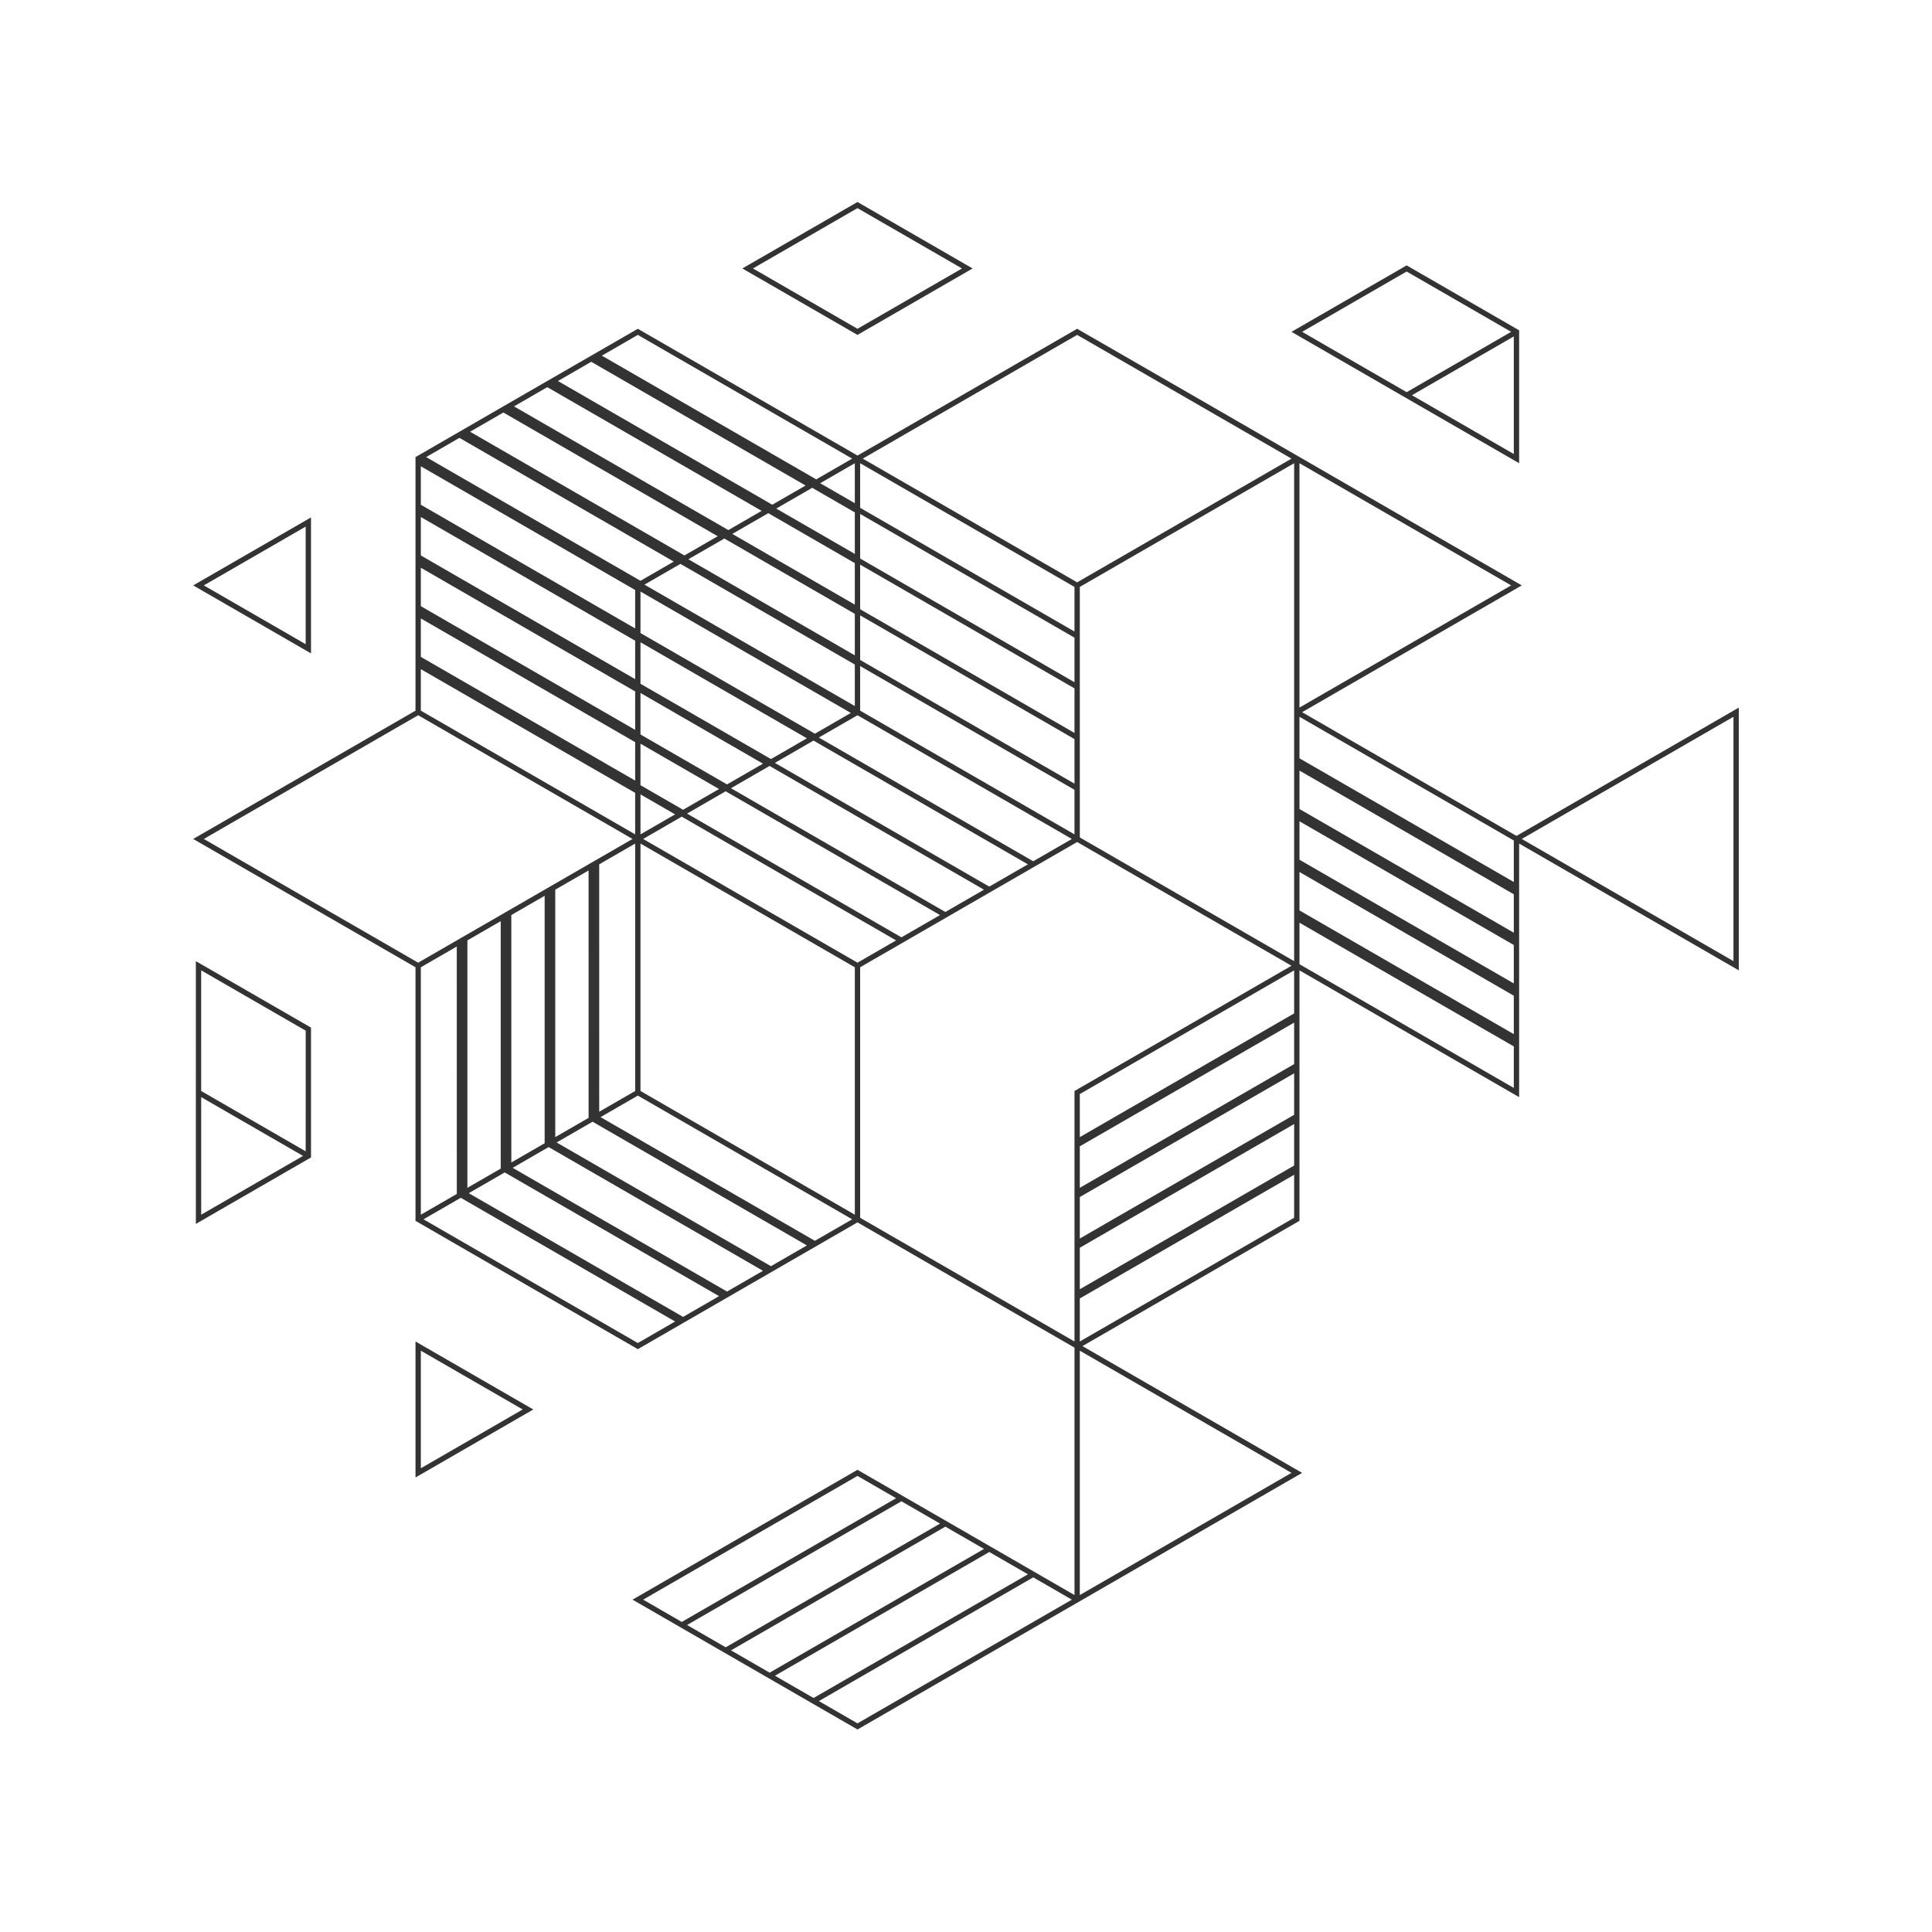 <svg xmlns="http://www.w3.org/2000/svg" xmlns:xlink="http://www.w3.org/1999/xlink" width="1080" zoomAndPan="magnify" viewBox="0 0 810 810" height="1080" preserveAspectRatio="xMidYMid meet" version="1.0"><defs><clipPath id="826a3320ab"><path d="M 81 84.688 L 729 84.688 L 729 725.094 L 81 725.094 Z M 81 84.688 " clip-rule="nonzero"/></clipPath></defs><g clip-path="url(#826a3320ab)"><path fill="#333333" d="M 633.559 245.43 L 544.805 194.207 L 544.805 296.656 Z M 634.668 438.719 L 544.812 386.852 L 544.812 404.25 L 634.668 456.117 Z M 544.812 381.703 L 634.668 433.566 L 634.668 417.453 L 544.812 365.594 Z M 634.668 396.195 L 544.812 344.332 L 544.812 360.449 L 634.668 412.309 Z M 634.668 374.934 L 544.812 323.066 L 544.812 339.184 L 634.668 391.047 Z M 634.668 352.379 C 604.711 335.117 574.762 317.801 544.812 300.516 L 544.812 317.926 L 634.668 369.785 Z M 589.742 111.262 C 605.469 120.32 621.188 129.402 636.902 138.484 L 636.902 194.207 L 541.469 139.125 Z M 589.742 164.414 L 633.559 139.125 L 589.742 113.836 L 545.922 139.125 Z M 634.668 141.055 L 591.965 165.699 L 634.668 190.348 Z M 266.297 289.887 L 176.438 238.023 L 176.438 254.137 L 266.297 306.004 Z M 266.297 268.629 L 176.438 216.762 L 176.438 232.879 L 266.297 284.738 Z M 266.297 247.363 L 176.438 195.496 L 176.438 211.617 L 266.297 263.48 Z M 282.488 235.449 L 192.621 183.578 L 178.66 191.633 L 268.527 243.504 Z M 300.906 224.816 L 211.039 172.949 L 197.082 181.004 L 286.945 232.871 Z M 357.281 192.281 L 267.41 140.41 L 252.336 149.109 L 342.203 200.98 Z M 268.527 307.938 L 304.805 328.871 L 319.875 320.172 L 268.527 290.535 Z M 283.043 341.43 L 268.527 333.055 L 268.527 349.809 Z M 268.527 329.195 L 286.387 339.5 L 301.461 330.801 L 268.527 311.793 Z M 450.48 331.121 L 360.621 279.258 L 360.621 297.941 L 450.48 349.809 Z M 450.48 309.863 L 360.621 257.996 L 360.621 276.684 L 450.48 328.551 Z M 450.48 288.602 L 360.621 236.734 L 360.621 255.422 L 450.48 307.289 Z M 306.457 330.469 L 396.34 382.348 L 412.531 373.008 L 322.641 321.125 Z M 375.691 394.266 L 285.82 342.391 L 269.641 351.738 L 359.508 403.609 Z M 288.047 341.102 L 377.922 392.98 L 394.109 383.637 L 304.227 331.754 Z M 266.297 332.41 L 176.438 280.547 L 176.438 297.949 L 266.297 349.809 Z M 176.438 275.398 L 266.297 327.262 L 266.297 311.148 L 176.438 259.285 Z M 319.32 214.188 L 229.457 162.316 L 215.496 170.375 L 305.363 222.242 Z M 233.914 159.742 L 323.781 211.609 L 337.746 203.555 L 247.879 151.684 Z M 338.297 309.543 L 268.527 269.273 L 268.527 286.676 L 323.223 318.238 Z M 268.527 265.414 L 341.641 307.613 L 356.715 298.906 L 268.527 248.008 Z M 358.387 236.09 L 322.105 215.148 L 307.031 223.848 L 358.387 253.492 Z M 343.863 202.594 L 358.387 210.973 L 358.387 194.211 Z M 358.387 214.828 L 340.527 204.52 L 325.449 213.219 L 358.387 232.23 Z M 288.609 234.48 L 358.387 274.754 L 358.387 257.352 L 303.688 225.777 Z M 358.387 278.609 L 285.273 236.406 L 270.195 245.109 L 358.387 296.012 Z M 430.949 362.375 L 341.066 310.496 L 324.871 319.84 L 414.758 371.719 Z M 343.297 309.211 L 433.176 361.09 L 449.371 351.742 L 359.504 299.871 Z M 450.48 267.344 L 360.621 215.477 L 360.621 234.164 L 450.48 286.027 Z M 360.621 212.902 L 450.48 264.77 L 450.48 246.07 L 360.621 194.207 Z M 361.73 192.281 L 451.598 244.148 L 541.469 192.281 L 451.598 140.41 Z M 130.387 430.824 C 130.387 448.973 130.359 467.121 130.391 485.266 L 82.117 513.125 C 82.098 476.406 82.113 439.688 82.113 402.969 Z M 127.051 484.621 L 84.344 459.973 L 84.344 509.27 Z M 84.344 457.402 L 128.164 482.695 L 128.164 432.109 L 84.34 406.82 Z M 130.391 216.926 L 130.391 273.941 L 81 245.434 Z M 128.156 220.785 L 85.453 245.43 L 128.156 270.078 Z M 359.504 84.688 C 375.605 93.957 391.691 103.258 407.777 112.551 C 391.688 121.84 375.586 131.109 359.504 140.41 C 343.426 131.109 327.32 121.84 311.234 112.551 Z M 359.504 87.262 L 315.684 112.551 L 359.504 137.844 L 403.324 112.551 Z M 358.391 405.535 L 268.527 353.668 L 268.527 457.402 L 358.391 509.266 Z M 450.488 562.426 L 450.488 457.402 L 541.465 404.891 L 451.594 353.023 C 421.246 370.484 390.961 388.055 360.621 405.531 L 360.621 510.559 Z M 452.715 480.602 L 452.715 498 L 542.574 446.133 L 542.574 428.734 Z M 542.574 406.824 L 452.715 458.691 L 452.715 476.742 L 542.574 424.875 Z M 452.715 519.258 L 542.574 467.395 L 542.574 449.996 L 452.715 501.863 Z M 452.715 540.523 L 542.574 488.656 L 542.574 471.258 L 452.715 523.121 Z M 542.574 492.516 L 452.711 544.383 L 452.711 562.426 L 542.574 510.559 Z M 251.219 362.371 L 251.223 466.105 L 266.305 457.402 L 266.301 353.668 Z M 232.797 373 L 232.797 476.742 L 246.77 468.672 L 246.766 364.941 Z M 214.375 383.633 L 214.375 487.371 L 228.348 479.309 L 228.348 375.57 Z M 195.961 394.262 L 195.961 498 L 209.93 489.938 L 209.926 386.203 Z M 176.438 509.27 L 191.516 500.57 L 191.508 396.832 L 176.438 405.531 Z M 283.043 554.047 L 193.184 502.18 L 177.551 511.199 L 267.414 563.066 Z M 196.527 500.25 L 286.387 552.117 L 301.461 543.414 L 211.598 491.547 Z M 251.785 468.355 L 341.645 520.219 L 357.277 511.199 L 267.418 459.332 Z M 319.879 532.785 L 230.016 480.914 L 214.941 489.621 L 304.805 541.484 Z M 233.359 478.988 L 323.223 530.855 L 338.301 522.148 L 248.441 470.285 Z M 219.141 590.926 L 176.438 566.285 L 176.438 615.578 Z M 223.594 590.93 L 174.203 619.438 L 174.203 562.426 Z M 541.469 617.504 L 452.711 566.277 L 452.715 668.73 Z M 285.832 680.004 L 375.695 628.133 L 359.504 618.789 L 269.641 670.66 Z M 341.09 711.895 L 430.961 660.031 L 414.77 650.684 L 324.902 702.555 Z M 433.184 661.316 L 343.32 713.184 L 359.508 722.527 L 449.379 670.66 Z M 304.254 690.637 L 394.121 638.77 L 377.926 629.422 L 288.059 681.289 Z M 396.348 640.055 L 306.484 691.922 L 322.672 701.27 L 412.539 649.398 Z M 542.578 194.207 L 452.715 246.07 L 452.715 351.098 L 542.574 402.961 C 542.574 333.371 542.578 263.797 542.578 194.207 Z M 453.824 564.359 L 545.918 617.508 C 483.793 653.383 421.664 689.266 359.508 725.094 C 328.062 706.969 296.629 688.812 265.191 670.66 C 296.625 652.508 328.086 634.395 359.504 616.223 L 450.488 668.73 C 450.488 634.152 450.508 599.578 450.488 564.996 C 420.145 547.523 389.824 530.004 359.504 512.484 L 267.414 565.641 C 236.312 547.766 205.262 529.785 174.199 511.84 L 174.199 405.527 L 81.004 351.738 L 174.199 297.949 L 174.199 191.641 C 205.273 173.703 236.316 155.723 267.418 137.844 L 359.508 190.992 L 451.594 137.844 C 513.781 173.617 575.871 209.57 638.012 245.434 L 545.918 298.59 L 635.785 350.457 L 728.992 296.664 C 728.992 333.383 729.012 370.102 728.988 406.82 C 698.293 389.109 667.605 371.375 636.902 353.668 L 636.902 459.98 C 606.207 442.262 575.496 424.559 544.805 406.824 L 544.805 511.84 C 514.492 529.355 484.172 546.883 453.824 564.359 Z M 265.188 351.738 L 175.32 299.871 L 85.453 351.738 L 175.32 403.609 C 205.277 386.32 235.234 369.027 265.188 351.738 Z M 726.766 300.512 L 638.012 351.738 L 726.766 402.965 L 726.766 300.512 " fill-opacity="1" fill-rule="nonzero"/></g></svg>